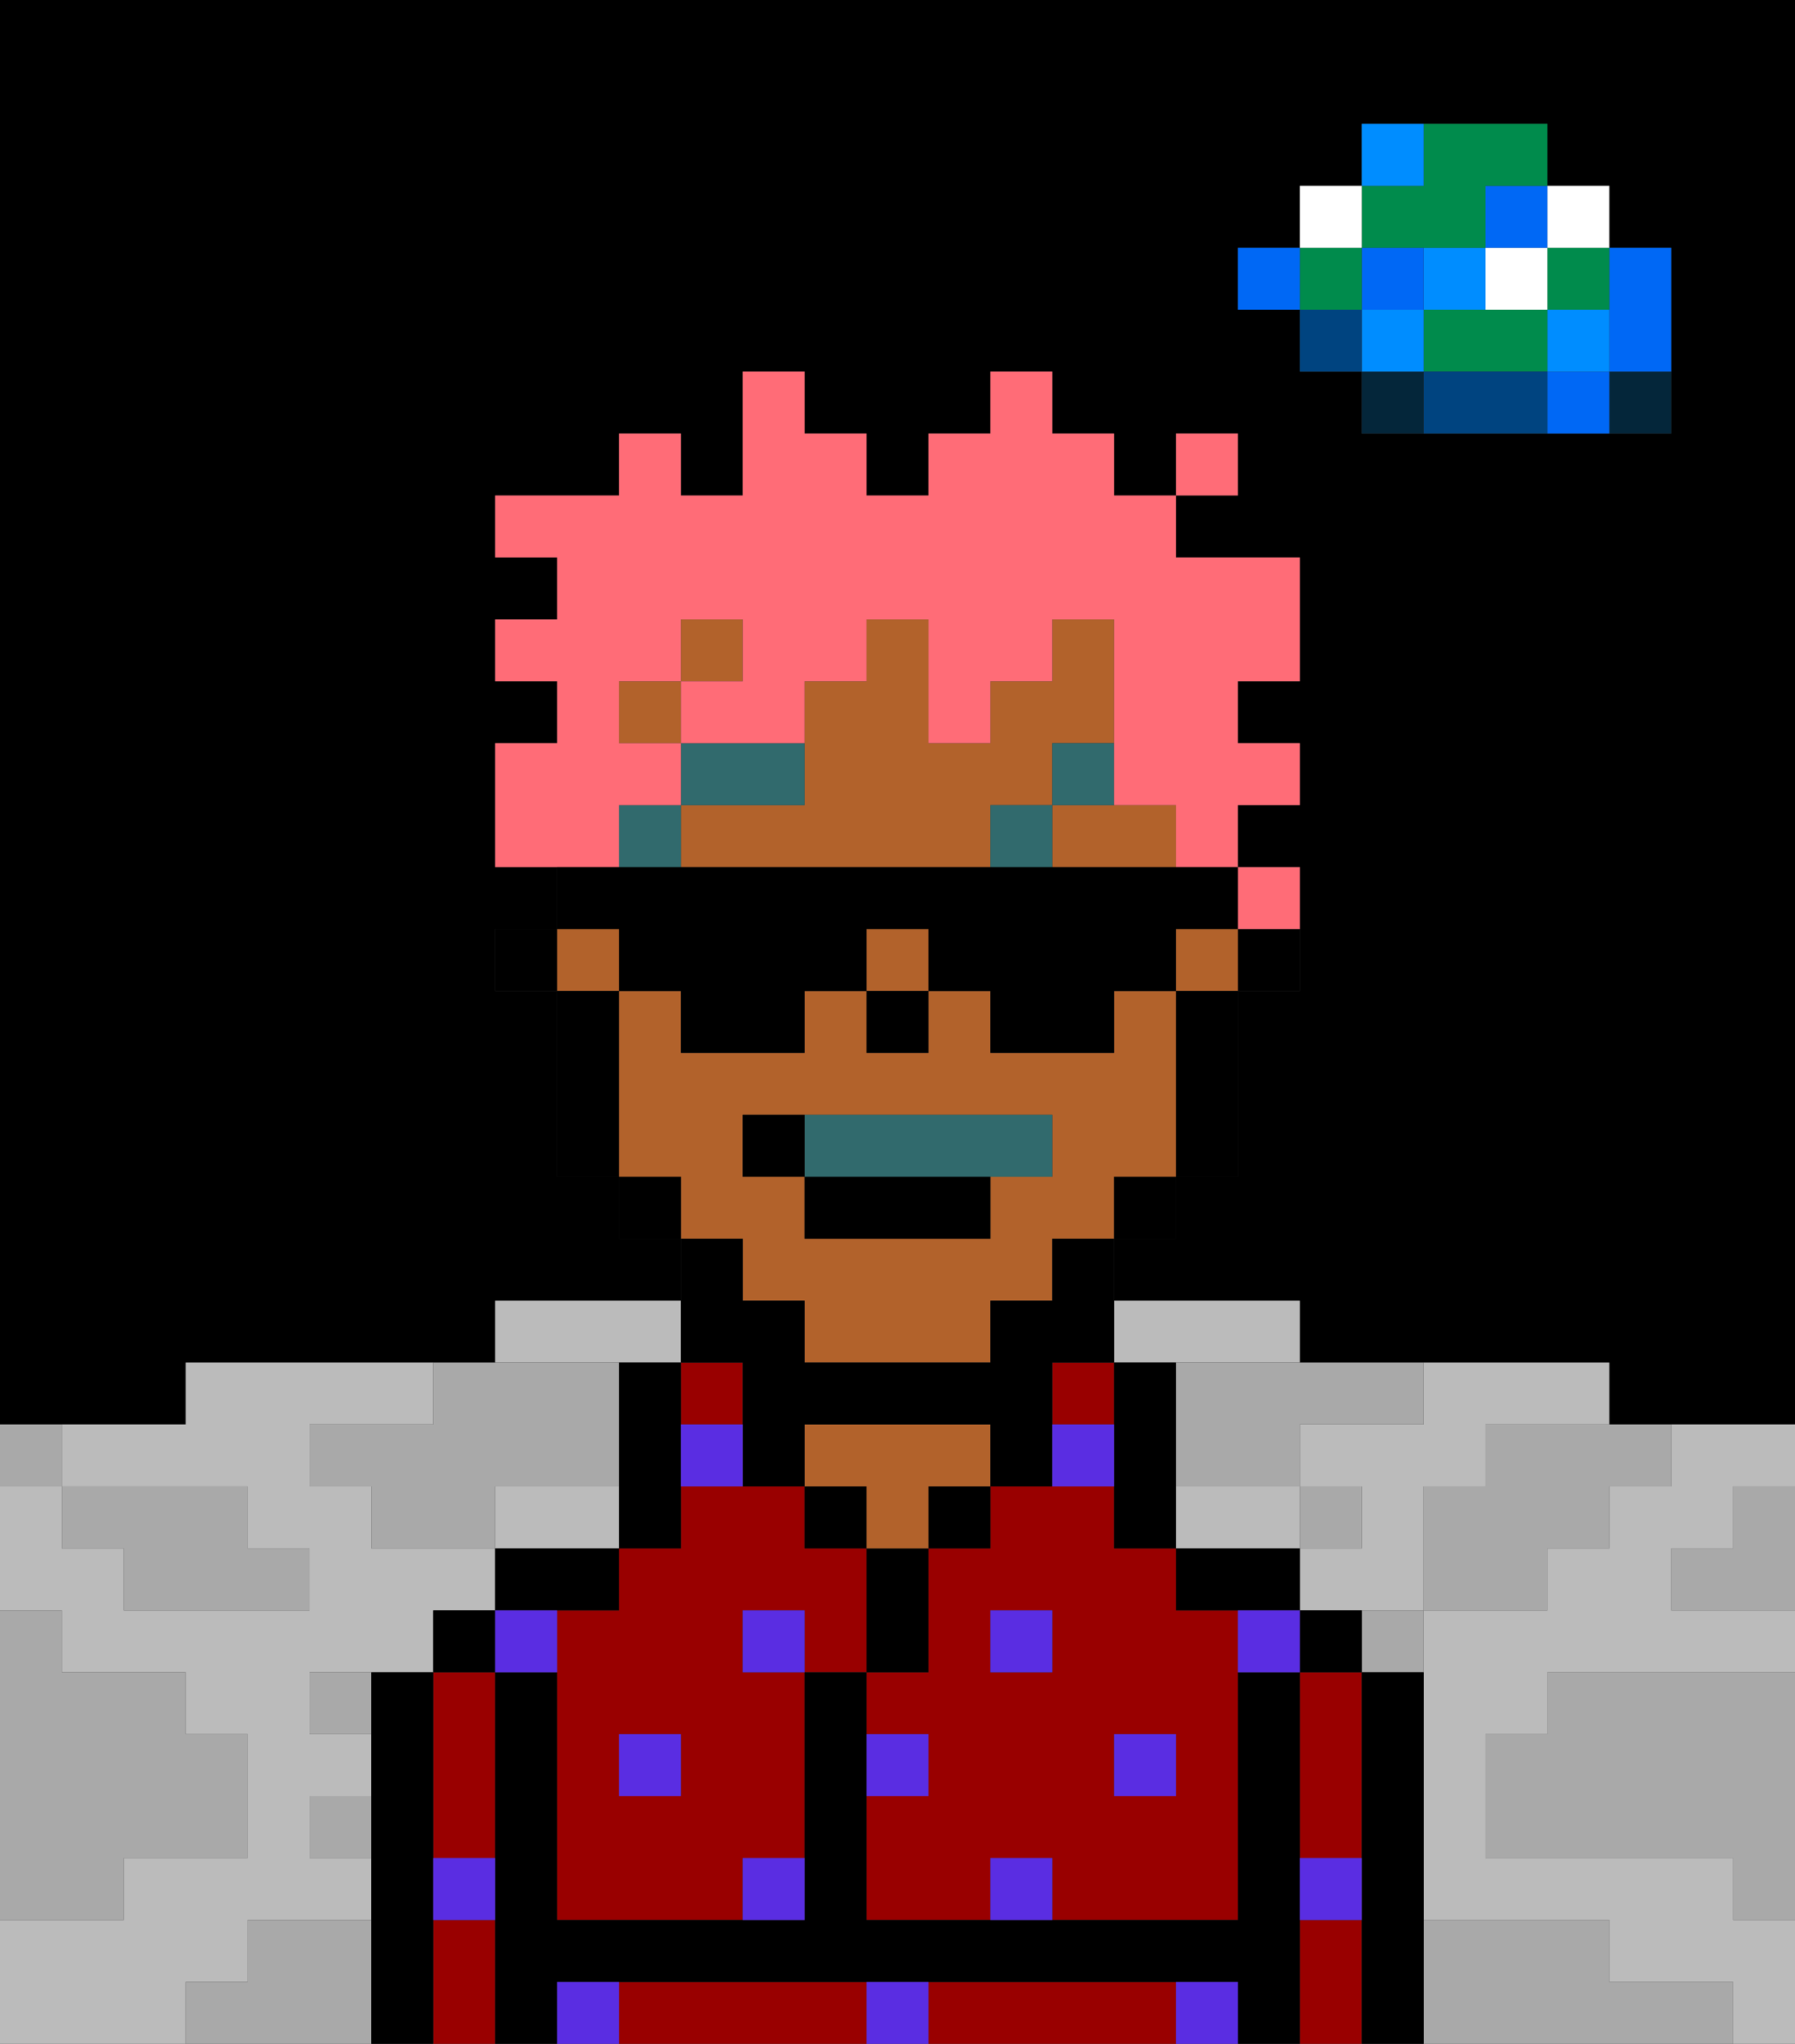 <svg xmlns="http://www.w3.org/2000/svg" viewBox="0 0 29 33"><rect x="0" y="0" width="29" height="33" fill="#333333" stroke="none"/><defs><style>polygon,rect,path{shape-rendering:crispedges;}polygon,rect,path{shape-rendering:crispedges;}.kb158-1{fill:#a9a9a9;}.kb158-2{fill:#bbbbbb;}.kb158-3{fill:#04263a;}.kb158-4{fill:#0068f5;}.kb158-5{fill:#008dff;}.kb158-6{fill:#008b4c;}.kb158-7{fill:#ffffff;}.kb158-8{fill:#004480;}.kb158-9{fill:#990000;}.kb158-10{fill:#000000;}.kb158-11{fill:#b2622b;}.kb158-12{fill:#5a2de2;}.kb158-13{fill:#316a6d;}.kb158-14{fill:#316a6d;}.kb158-15{fill:#ff6c77;}</style></defs><polygon class="kb158-1" points="28 25 27 25 27 26 28 26 29 26 29 25 29 24 28 24 28 25"/><path class="kb158-10" d="M27,0H0V23H3V22H8V21h3V20H10V19H9V16H8V15H9V14H8V12H9V11H8V10H9V9H8V8h2V7h1V8h1V6h1V7h1V8h1V7h1V6h1V7h1V8h1V7h1V8H19V9h2v2H20v1h1v1H20v1h1v2H20v3H19v1H18v1h3v1h5v1h3V0H27Zm0,5V7H22V6H21V5H20V4h1V3h1V2h3V3h1V4h1Z"/><polygon class="kb158-1" points="27 32 26 32 26 31 25 31 24 31 23 31 23 32 23 33 24 33 25 33 26 33 27 33 28 33 28 32 27 32"/><polygon class="kb158-1" points="27 27 26 27 25 27 25 28 24 28 24 29 24 30 25 30 26 30 27 30 28 30 28 31 29 31 29 30 29 29 29 28 29 27 28 27 27 27"/><path class="kb158-2" d="M4,32V31H6V30H5V29H6V28H5V27H7V26H8V25H6V24H5V23H7V22H3v1H1v1H4v1H5v1H2V25H1V24H0v2H1v1H3v1H4v2H2v1H0v2H3V32Z"/><path class="kb158-2" d="M19,22h2V21H18v1Z"/><path class="kb158-2" d="M27,23v1H26v1H25v1H23v5h3v1h2v1h1V31H28V30H24V28h1V27h4V26H27V25h1V24h1V23H27Z"/><path class="kb158-2" d="M10,24H8v1h2Z"/><path class="kb158-2" d="M21,25V24H19v1Z"/><polygon class="kb158-2" points="22 23 21 23 21 24 22 24 22 25 21 25 21 26 22 26 23 26 23 25 23 24 24 24 24 23 25 23 26 23 26 22 25 22 24 22 23 22 23 23 22 23"/><path class="kb158-2" d="M10,22h1V21H8v1h2Z"/><rect class="kb158-3" x="26" y="6" width="1" height="1"/><polygon class="kb158-4" points="26 5 26 6 27 6 27 5 27 4 26 4 26 5"/><rect class="kb158-4" x="25" y="6" width="1" height="1"/><rect class="kb158-5" x="25" y="5" width="1" height="1"/><rect class="kb158-6" x="25" y="4" width="1" height="1"/><rect class="kb158-7" x="25" y="3" width="1" height="1"/><polygon class="kb158-1" points="24 23 24 24 23 24 23 25 23 26 24 26 25 26 25 25 26 25 26 24 27 24 27 23 26 23 25 23 24 23"/><polygon class="kb158-6" points="24 5 23 5 23 6 24 6 25 6 25 5 24 5"/><rect class="kb158-7" x="24" y="4" width="1" height="1"/><rect class="kb158-4" x="24" y="3" width="1" height="1"/><polygon class="kb158-8" points="24 6 23 6 23 7 24 7 25 7 25 6 24 6"/><rect class="kb158-5" x="23" y="4" width="1" height="1"/><rect class="kb158-1" x="22" y="26" width="1" height="1"/><rect class="kb158-3" x="22" y="6" width="1" height="1"/><rect class="kb158-5" x="22" y="5" width="1" height="1"/><rect class="kb158-4" x="22" y="4" width="1" height="1"/><polygon class="kb158-6" points="23 4 24 4 24 3 25 3 25 2 24 2 23 2 23 3 22 3 22 4 23 4"/><rect class="kb158-5" x="22" y="2" width="1" height="1"/><rect class="kb158-1" x="21" y="24" width="1" height="1"/><rect class="kb158-8" x="21" y="5" width="1" height="1"/><rect class="kb158-6" x="21" y="4" width="1" height="1"/><rect class="kb158-7" x="21" y="3" width="1" height="1"/><rect class="kb158-4" x="20" y="4" width="1" height="1"/><path class="kb158-1" d="M19,22v2h2V23h2V22H19Z"/><path class="kb158-1" d="M5,28H6V27H5Z"/><path class="kb158-1" d="M6,23H5v1H6v1H8V24h2V22H7v1Z"/><polygon class="kb158-1" points="6 31 5 31 4 31 4 32 3 32 3 33 4 33 5 33 6 33 6 32 6 31"/><rect class="kb158-1" x="5" y="29" width="1" height="1"/><polygon class="kb158-1" points="2 31 2 30 3 30 4 30 4 29 4 28 3 28 3 27 2 27 1 27 1 26 0 26 0 27 0 28 0 29 0 30 0 31 1 31 2 31"/><polygon class="kb158-1" points="2 25 2 26 3 26 4 26 5 26 5 25 4 25 4 24 3 24 2 24 1 24 1 25 2 25"/><rect class="kb158-1" y="23" width="1" height="1"/><path class="kb158-9" d="M19,26V25H18V24H16v1H15v2H14v1h1v1H14v2h2V30h1v1h3V26Zm-3,0h1v1H16Zm2,2h1v1H18Z"/><rect class="kb158-9" x="17" y="22" width="1" height="1"/><path class="kb158-9" d="M21,31v2h1V31Z"/><path class="kb158-9" d="M21,28v2h1V27H21Z"/><path class="kb158-9" d="M18,32H15v1h4V32Z"/><path class="kb158-9" d="M13,32H10v1h4V32Z"/><path class="kb158-9" d="M7,28v2H8V27H7Z"/><path class="kb158-9" d="M7,31v2H8V31Z"/><path class="kb158-9" d="M14,25H13V24H11v1H10v1H9v5h3V30h1V27H12V26h1v1h1Zm-3,4H10V28h1Z"/><rect class="kb158-9" x="11" y="22" width="1" height="1"/><path class="kb158-10" d="M23,31V27H22v6h1V31Z"/><rect class="kb158-10" x="21" y="26" width="1" height="1"/><path class="kb158-10" d="M21,31V27H20v4H14V27H13v4H9V27H8v6H9V32H20v1h1V31Z"/><path class="kb158-10" d="M19,26h2V25H19Z"/><path class="kb158-10" d="M18,24v1h1V22H18v2Z"/><rect class="kb158-10" x="15" y="24" width="1" height="1"/><path class="kb158-10" d="M15,26V25H14v2h1Z"/><rect class="kb158-10" x="13" y="24" width="1" height="1"/><path class="kb158-11" d="M14,25h1V24h1V23H13v1h1Z"/><path class="kb158-10" d="M11,25V22H10v3Z"/><path class="kb158-10" d="M10,26V25H8v1h2Z"/><rect class="kb158-10" x="7" y="26" width="1" height="1"/><path class="kb158-10" d="M7,30V27H6v6H7V30Z"/><path class="kb158-10" d="M20,16h1V15H20Z"/><path class="kb158-11" d="M18,13H17v1h2V13Z"/><rect class="kb158-11" x="9" y="15" width="1" height="1"/><path class="kb158-11" d="M17,13V12h1V10H17v1H16v1H15V10H14v1H13v2H11v1h5V13Z"/><path class="kb158-11" d="M12,21h1v1h3V21h1V20h1V19h1V16H18v1H16V16H15v1H14V16H13v1H11V16H10v3h1v1h1Zm0-3h5v1H16v1H13V19H12Z"/><rect class="kb158-11" x="11" y="10" width="1" height="1"/><rect class="kb158-11" x="14" y="15" width="1" height="1"/><rect class="kb158-11" x="10" y="11" width="1" height="1"/><rect class="kb158-11" x="19" y="15" width="1" height="1"/><path class="kb158-10" d="M19,17v2h1V16H19Z"/><rect class="kb158-10" x="18" y="19" width="1" height="1"/><path class="kb158-10" d="M12,22v2h1V23h3v1h1V22h1V20H17v1H16v1H13V21H12V20H11v2Z"/><rect class="kb158-10" x="10" y="19" width="1" height="1"/><path class="kb158-10" d="M10,16H9v3h1V16Z"/><rect class="kb158-10" x="8" y="15" width="1" height="1"/><rect class="kb158-10" x="14" y="16" width="1" height="1"/><rect class="kb158-12" x="10" y="28" width="1" height="1"/><path class="kb158-12" d="M12,31h1V30H12Z"/><path class="kb158-12" d="M15,28H14v1h1Z"/><path class="kb158-12" d="M14,32v1h1V32Z"/><rect class="kb158-12" x="12" y="26" width="1" height="1"/><rect class="kb158-12" x="16" y="30" width="1" height="1"/><rect class="kb158-12" x="18" y="28" width="1" height="1"/><rect class="kb158-12" x="16" y="26" width="1" height="1"/><path class="kb158-12" d="M8,26v1H9V26Z"/><rect class="kb158-12" x="19" y="32" width="1" height="1"/><rect class="kb158-12" x="9" y="32" width="1" height="1"/><path class="kb158-12" d="M7,31H8V30H7Z"/><path class="kb158-12" d="M21,31h1V30H21Z"/><rect class="kb158-12" x="20" y="26" width="1" height="1"/><path class="kb158-12" d="M11,24h1V23H11Z"/><path class="kb158-12" d="M18,23H17v1h1Z"/><rect class="kb158-13" x="10" y="13" width="1" height="1"/><path class="kb158-13" d="M13,12H11v1h2Z"/><rect class="kb158-13" x="16" y="13" width="1" height="1"/><rect class="kb158-13" x="17" y="12" width="1" height="1"/><path class="kb158-14" d="M16,19h1V18H13v1Z"/><rect class="kb158-10" x="13" y="19" width="3" height="1"/><path class="kb158-10" d="M13,18H12v1h1Z"/><path class="kb158-15" d="M21,15V14H20v1Z"/><path class="kb158-15" d="M10,13h1V12H10V11h1V10h1v1H11v1h2V11h1V10h1v2h1V11h1V10h1v3h1v1h1V13h1V12H20V11h1V9H19V8H18V7H17V6H16V7H15V8H14V7H13V6H12V8H11V7H10V8H8V9H9v1H8v1H9v1H8v2h2Z"/><rect class="kb158-15" x="19" y="7" width="1" height="1"/><path class="kb158-10" d="M10,16h1v1h2V16h1V15h1v1h1v1h2V16h1V15h1V14H9v1h1Z"/></svg>
